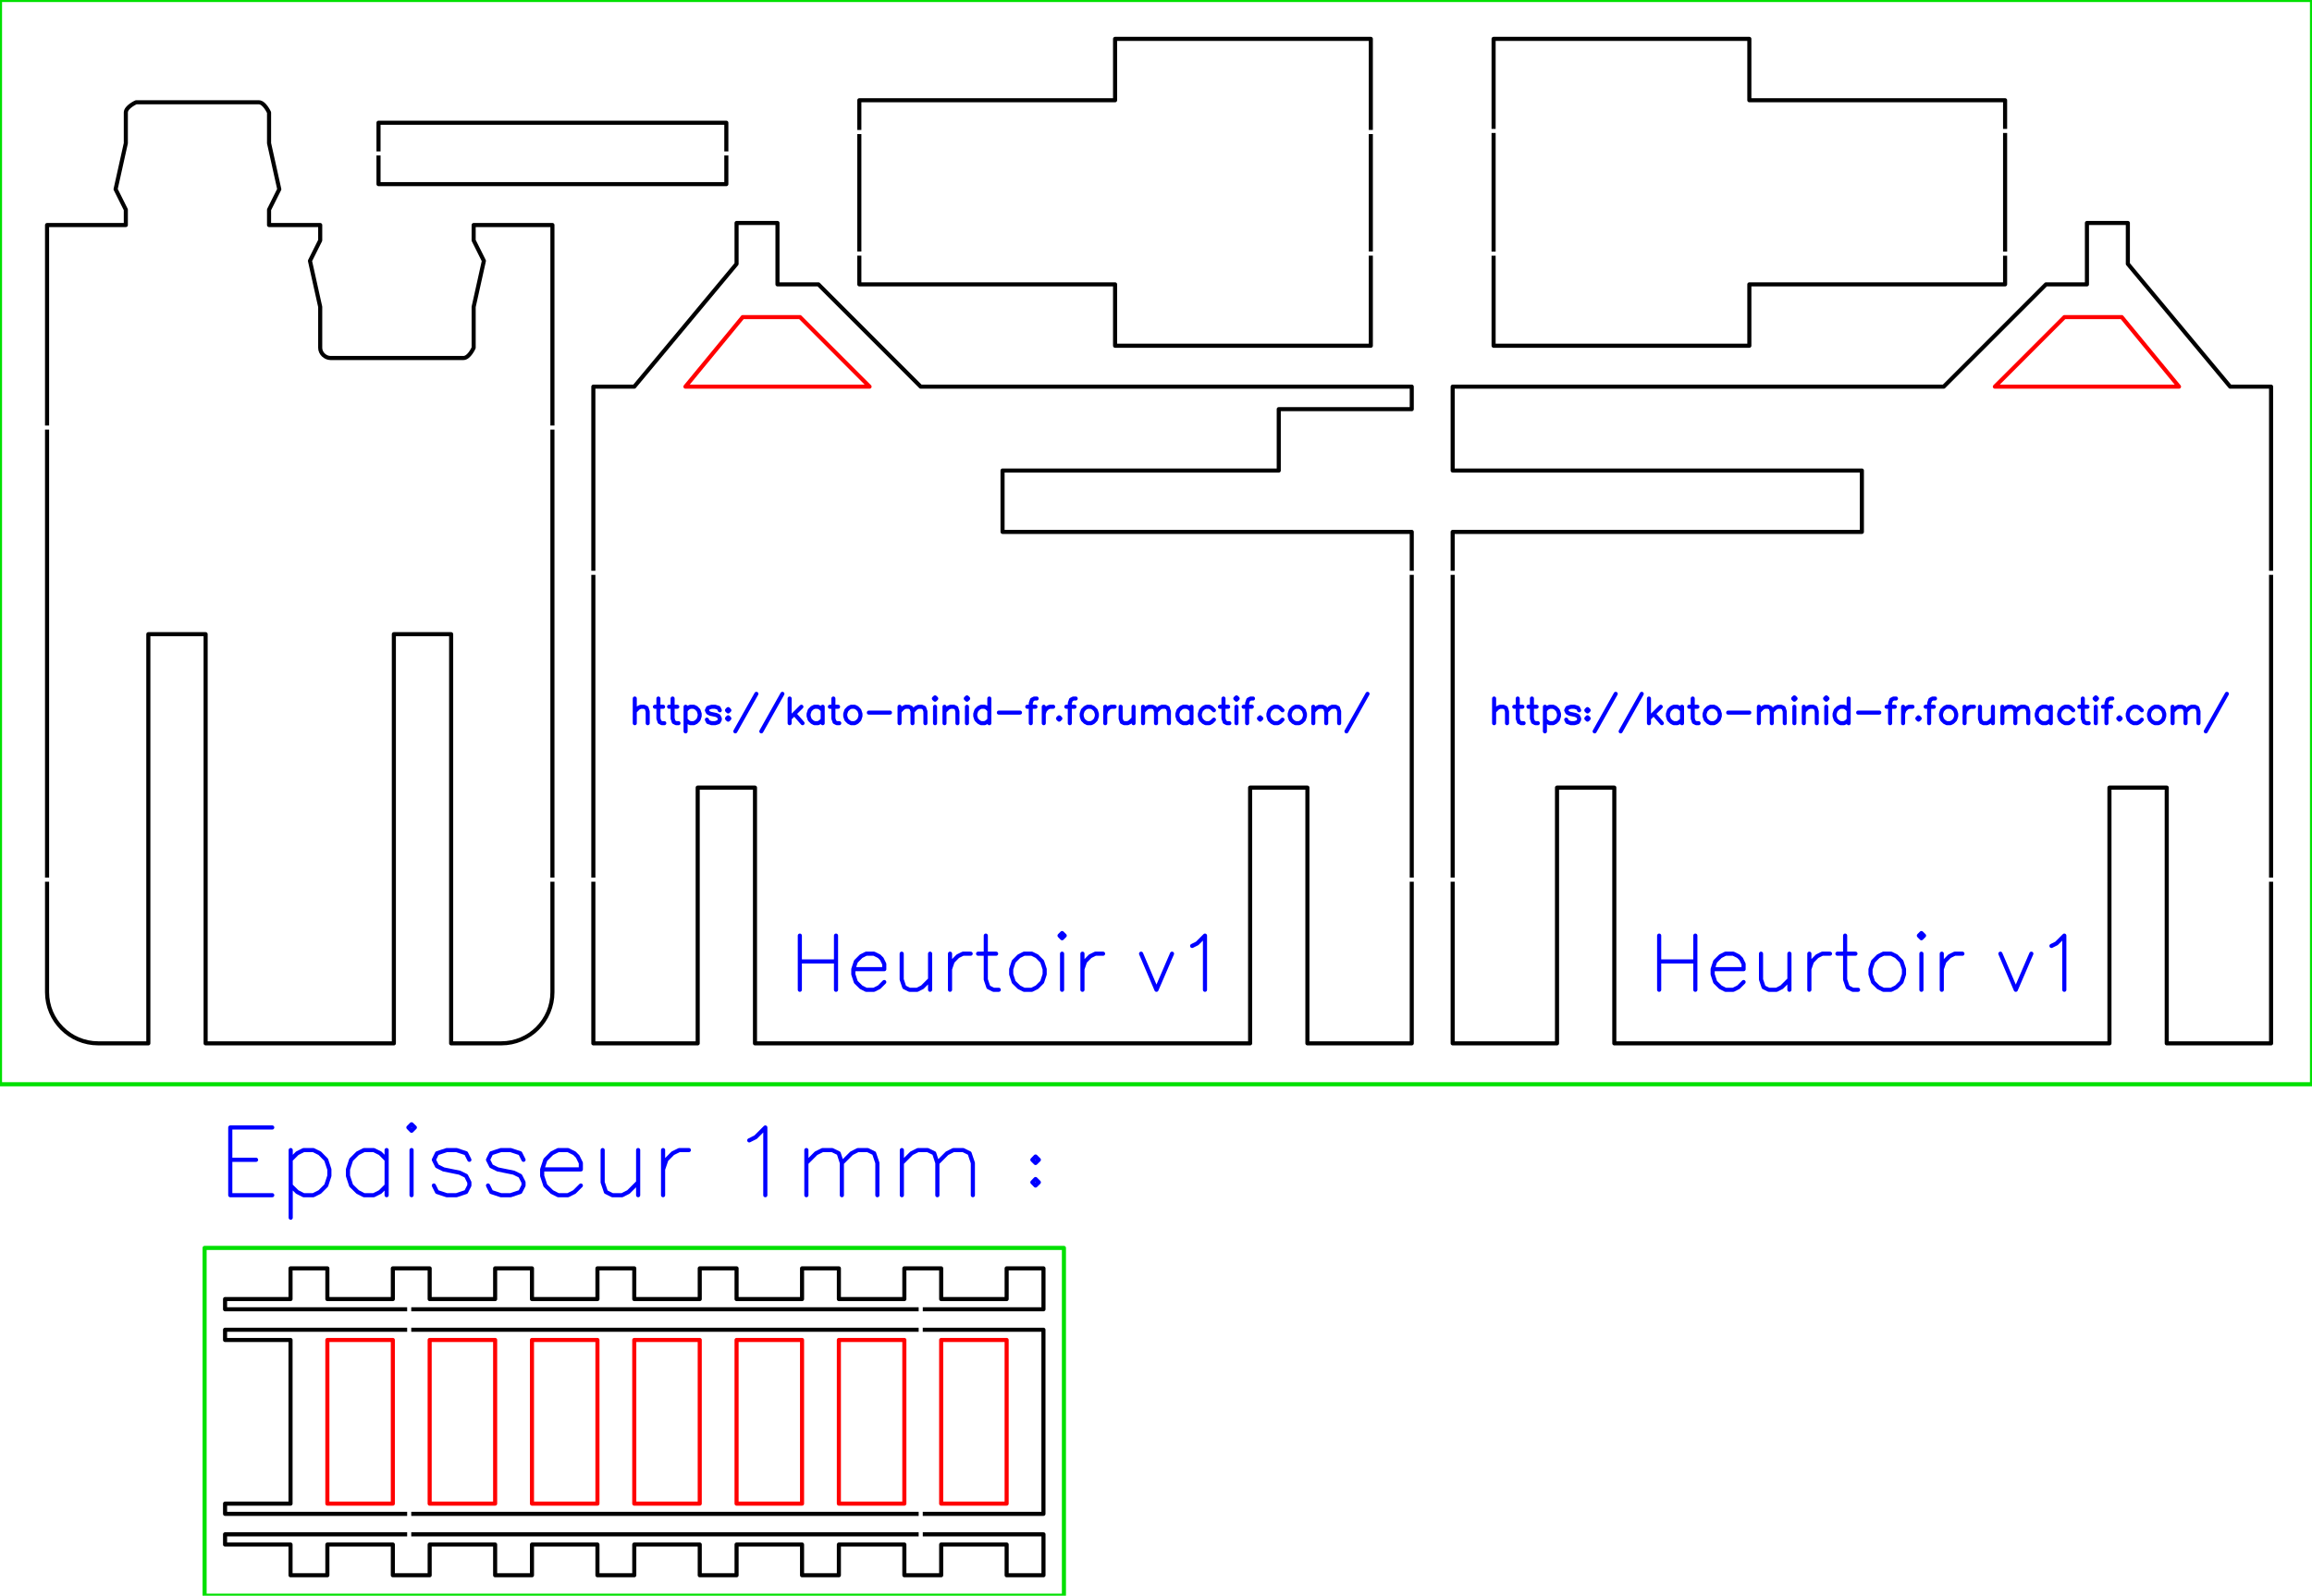 <?xml version="1.0" encoding="UTF-8" standalone="no"?>
<!-- Created with Inkscape (http://www.inkscape.org/) -->

<svg
   width="113mm"
   height="78mm"
   viewBox="0 0 113 78"
   version="1.1"
   id="svg1"
   inkscape:version="1.3.2 (091e20e, 2023-11-25, custom)"
   sodipodi:docname="Heurtoir v1.1 Final.svg"
   inkscape:export-filename="Heurtoir v1 Final.png"
   inkscape:export-xdpi="96"
   inkscape:export-ydpi="96"
   xmlns:inkscape="http://www.inkscape.org/namespaces/inkscape"
   xmlns:sodipodi="http://sodipodi.sourceforge.net/DTD/sodipodi-0.dtd"
   xmlns="http://www.w3.org/2000/svg"
   xmlns:svg="http://www.w3.org/2000/svg">
  <sodipodi:namedview
     id="namedview1"
     pagecolor="#ffffff"
     bordercolor="#000000"
     borderopacity="0.25"
     inkscape:showpageshadow="2"
     inkscape:pageopacity="0.0"
     inkscape:pagecheckerboard="0"
     inkscape:deskcolor="#d1d1d1"
     inkscape:document-units="mm"
     inkscape:zoom="4.1798824"
     inkscape:cx="393.19288"
     inkscape:cy="118.66363"
     inkscape:window-width="3807"
     inkscape:window-height="1328"
     inkscape:window-x="1288"
     inkscape:window-y="572"
     inkscape:window-maximized="0"
     inkscape:current-layer="g3"
     inkscape:export-bgcolor="#ffffffff" />
  <defs
     id="defs1" />
  <g
     inkscape:label="Calque 1"
     inkscape:groupmode="layer"
     id="layer1">
    <g
       id="g88">
      <path
         id="rect20"
         style="fill-opacity:0;stroke:#00e000;stroke-width:0.2;stroke-linejoin:round"
         d="M 10,61 H 52 V 78 H 10 Z"
         sodipodi:nodetypes="ccccc" />
      <g
         id="g86">
        <g
           id="g85">
          <g
             id="g84">
            <path
               id="rect14"
               style="fill:none;fill-opacity:0;stroke:#000000;stroke-width:0.2;stroke-linejoin:round"
               d="M 19.9,65 11,65 v 0 0.5 h 3.2 v 8 H 11 v 0.5 l 8.9,-10e-7" />
            <path
               id="path80"
               style="fill:none;fill-opacity:0;stroke:#000000;stroke-width:0.2;stroke-linejoin:round"
               d="m 44.9,65 -24.8,-3e-6" />
            <path
               id="path83"
               style="fill:none;fill-opacity:0;stroke:#000000;stroke-width:0.2;stroke-linejoin:round"
               d="m 45.1,74 5.899,2e-6 v -9 l -5.899,2e-6" />
            <path
               id="path81"
               style="fill:none;fill-opacity:0;stroke:#000000;stroke-width:0.2;stroke-linejoin:round"
               d="m 20.1,74 24.8,2e-6" />
          </g>
          <path
             id="rect15"
             style="fill-opacity:0;stroke:#ff0000;stroke-width:0.2;stroke-linejoin:round"
             d="m 49.2,65.5 h -3.2 v 8 h 3.2 z" />
          <path
             id="rect15-6"
             style="fill-opacity:0;stroke:#ff0000;stroke-width:0.2;stroke-linejoin:round"
             d="m 44.2,65.5 h -3.2 v 8 h 3.2 z" />
          <path
             id="rect15-6-1"
             style="fill-opacity:0;stroke:#ff0000;stroke-width:0.2;stroke-linejoin:round"
             d="m 39.2,65.5 h -3.2 v 8 h 3.2 z" />
          <path
             id="rect15-6-6"
             style="fill-opacity:0;stroke:#ff0000;stroke-width:0.2;stroke-linejoin:round"
             d="m 34.2,65.5 h -3.2 v 8 h 3.2 z" />
          <path
             id="rect15-6-1-3"
             style="fill-opacity:0;stroke:#ff0000;stroke-width:0.2;stroke-linejoin:round"
             d="m 29.2,65.5 h -3.2 v 8 h 3.2 z" />
          <path
             id="rect15-6-9"
             style="fill-opacity:0;stroke:#ff0000;stroke-width:0.2;stroke-linejoin:round"
             d="m 24.2,65.5 h -3.2 v 8 h 3.2 z" />
          <path
             id="rect15-6-1-7"
             style="fill-opacity:0;stroke:#ff0000;stroke-width:0.2;stroke-linejoin:round"
             d="m 19.2,65.5 h -3.2 v 8 h 3.2 z" />
        </g>
        <g
           id="g79">
          <path
             id="rect14-9"
             style="fill:none;fill-opacity:0;stroke:#000000;stroke-width:0.2;stroke-linejoin:round"
             d="m 44.9,75 -24.8,-3e-6" />
          <path
             id="path78"
             style="fill:none;fill-opacity:0;stroke:#000000;stroke-width:0.2;stroke-linejoin:round"
             d="M 19.9,75 11,75 v 0 0.5 h 3.2 v 1.5 h 1.8 v -1.5 h 3.2 v 1.5 h 1.8 v -1.5 h 3.2 v 1.5 h 1.8 v -1.5 h 3.2 v 1.5 h 1.8 v -1.5 h 3.2 v 1.5 h 1.8 v -1.5 h 3.2 v 1.5 h 1.8 v -1.5 h 3.2 v 1.5 h 1.8 v -1.5 h 3.2 v 1.5 h 1.8 v -2 l -5.899,2e-6" />
        </g>
        <g
           id="g78">
          <path
             id="rect14-9-3"
             style="fill:none;fill-opacity:0;stroke:#000000;stroke-width:0.2;stroke-linejoin:round"
             d="M 19.9,64 11,64 v 0 -0.5 h 3.2 v -1.5 h 1.8 v 1.5 h 3.2 v -1.5 h 1.8 v 1.5 h 3.2 v -1.5 h 1.8 v 1.5 h 3.2 v -1.5 h 1.8 v 1.5 h 3.2 v -1.5 h 1.8 v 1.5 h 3.2 v -1.5 h 1.8 v 1.5 h 3.2 v -1.5 h 1.8 v 1.5 h 3.2 v -1.5 h 1.8 v 2 h -5.899" />
          <path
             id="path77"
             style="fill:none;fill-opacity:0;stroke:#000000;stroke-width:0.2;stroke-linejoin:round"
             d="m 44.9,64 -24.8,-10e-7" />
        </g>
      </g>
    </g>
    <g
       id="g3"
       transform="rotate(180,56.5,26.5)">
      <g
         id="g69">
        <path
           id="rect5-5-5"
           style="fill:none;fill-opacity:0;stroke:#000000;stroke-width:0.2;stroke-linejoin:round"
           d="M 15,46.5 V 40.7" />
        <path
           id="path63"
           style="fill:none;fill-opacity:0;stroke:#000000;stroke-width:0.2;stroke-linejoin:round"
           d="m 40,46.7 10e-7,4.4 h -12.5 v -3 h -12.5 v 0 -1.4" />
        <path
           id="path61"
           style="fill:none;fill-opacity:0;stroke:#000000;stroke-width:0.2;stroke-linejoin:round"
           d="m 40,40.7 v 5.8" />
        <path
           id="path60"
           style="fill:none;fill-opacity:0;stroke:#000000;stroke-width:0.2;stroke-linejoin:round"
           d="M 15,40.5 V 39.1 h 12.5 v -3 h 12.5 v 4.4" />
      </g>
      <g
         id="g70">
        <path
           id="rect5-9-3-8"
           style="fill:none;fill-opacity:0;stroke:#000000;stroke-width:0.2;stroke-linejoin:round"
           d="M 46,40.505 V 36.1 h 12.5 v 3 h 12.5 v 0 l 2e-6,1.405" />
        <path
           id="path65"
           style="fill:none;fill-opacity:0;stroke:#000000;stroke-width:0.2;stroke-linejoin:round"
           d="m 46,46.447 2e-6,-5.742" />
        <path
           id="path68"
           style="fill:none;fill-opacity:0;stroke:#000000;stroke-width:0.2;stroke-linejoin:round"
           d="m 71,46.647 v 1.453 h -12.5 v 3 h -12.5 l -10e-7,-4.453" />
        <path
           id="path66"
           style="fill:none;fill-opacity:0;stroke:#000000;stroke-width:0.2;stroke-linejoin:round"
           d="m 71,40.705 -2e-6,5.742" />
      </g>
      <g
         id="g77">
        <path
           id="rect7-3-7"
           style="fill:none;fill-opacity:0;stroke:#000000;stroke-width:0.2;stroke-linejoin:round"
           d="M 94.5,45.6 V 47 47 h -17 l 2e-6,-1.4" />
        <path
           id="path71"
           style="fill:none;fill-opacity:0;stroke:#000000;stroke-width:0.2;stroke-linejoin:round"
           d="M 77.5,45.4 77.5,44 h 17 v 1.4" />
      </g>
      <g
         id="g76">
        <path
           id="path13-1-8-5-7"
           style="fill:none;fill-opacity:0;stroke:#000000;stroke-width:0.2;stroke-linejoin:round"
           d="M 110.7,32.2 V 42 h -3.85 v 0.75 l 0.5,1 -0.5,2.25 v 1.5 c 0,0.276 -0.5,0.5 -0.5,0.5 v 0 h -6 c -0.276,0 -0.5,-0.5 -0.5,-0.5 v 0 -1.5 l -0.5,-2.25 0.5,-1 V 42 h -2.5 v -0.75 l 0.5,-1 -0.5,-2.25 v -2 c 0,-0.276 -0.246,-0.496 -0.5,-0.5 v 0 h -6.5 c -0.282,0 -0.5,0.5 -0.5,0.5 v 0 2 l -0.5,2.25 0.5,1 V 42 H 86 v 0 -9.8"
           sodipodi:nodetypes="ccccccsscsscccccccccsscsscccccccc" />
        <path
           id="path73"
           style="fill:none;fill-opacity:0;stroke:#000000;stroke-width:0.2;stroke-linejoin:round"
           d="M 110.7,10.1 V 32" />
        <path
           id="path75"
           style="fill:none;fill-opacity:0;stroke:#000000;stroke-width:0.2;stroke-linejoin:round"
           d="M 86,9.9 86,4.5 C 86,3.119 87.119,2 88.5,2 v 0 h 2.45 v 20 h 2.8 V 2 h 9.2 v 20 h 2.8 V 2 h 2.45 c 1.381,0 2.5,1.119 2.5,2.5 v 5.4"
           sodipodi:nodetypes="csscccccccccssc" />
        <path
           id="path74"
           style="fill:none;fill-opacity:0;stroke:#000000;stroke-width:0.2;stroke-linejoin:round"
           d="M 86,32 86,10.1" />
      </g>
      <path
         id="rect18-5-6"
         style="fill:#00e000;fill-opacity:0;stroke:#00e000;stroke-width:0.2;stroke-linejoin:round"
         d="M 0,0 H 113 V 53 H 0 Z"
         sodipodi:nodetypes="ccccc" />
      <g
         id="g1">
        <g
           inkscape:label="Hershey Text"
           style="fill:none;stroke:#0000ff;stroke-width:0.768;stroke-linecap:round;stroke-linejoin:round;stroke-dasharray:none"
           id="g59-2-9"
           transform="matrix(-0.26,0,0,-0.26,81.849,207.945)">
          <g
             transform="translate(159.514,731.904)"
             id="g58-7-1"
             style="stroke:#0000ff;stroke-width:0.768;stroke-dasharray:none">
            <path
               d="M 220,662 V 0 m 0,315 95,95 63,31 h 94 l 64,-31 31,-95 V 0"
               style="stroke:#0000ff;stroke-width:108.912;stroke-dasharray:none"
               transform="scale(0.007,-0.007)"
               id="path8-3-9-1" />
            <path
               d="M 252,662 V 126 L 284,31.5 346,0 h 64 M 158,441 h 220"
               style="stroke:#0000ff;stroke-width:108.912;stroke-dasharray:none"
               transform="matrix(0.007,0,0,-0.007,4.219,0)"
               id="path12-8-5" />
            <path
               d="M 252,662 V 126 L 284,31.5 346,0 h 64 M 158,441 h 220"
               style="stroke:#0000ff;stroke-width:108.912;stroke-dasharray:none"
               transform="matrix(0.007,0,0,-0.007,6.886,0)"
               id="path16-8-4-0" />
            <path
               d="m 220,441 v -661 m 0,566 64,64 62,31 h 95 l 63,-31 63,-64 31,-94 V 189 L 567,94.5 504,31.5 441,0 h -95 l -62,31.5 -64,63"
               style="stroke:#0000ff;stroke-width:108.912;stroke-dasharray:none"
               transform="matrix(0.007,0,0,-0.007,9.553,0)"
               id="path19-6-8-3" />
            <path
               d="m 536,346 -32,64 -94,31 h -95 l -95,-31 -31,-64 31,-62 64,-32 157,-32 63,-31 32,-63 V 94.5 L 504,31.5 410,0 h -95 l -95,31.5 -31,63"
               style="stroke:#0000ff;stroke-width:108.912;stroke-dasharray:none"
               transform="matrix(0.007,0,0,-0.007,13.773,0)"
               id="path20-0-8" />
            <path
               d="m 220,378 -31,-32 31,-31 32,31 -32,32 m 0,-220 -31,-32 31,-31.5 32,31.5 -32,32"
               style="stroke:#0000ff;stroke-width:108.912;stroke-dasharray:none"
               transform="matrix(0.007,0,0,-0.007,17.554,0)"
               id="path23-8-0-2" />
            <path
               d="M 724,788 158,-220"
               style="stroke:#0000ff;stroke-width:108.912;stroke-dasharray:none"
               transform="matrix(0.007,0,0,-0.007,19.332,0)"
               id="path25-8-5-3" />
            <path
               d="M 724,788 158,-220"
               style="stroke:#0000ff;stroke-width:108.912;stroke-dasharray:none"
               transform="matrix(0.007,0,0,-0.007,24.222,0)"
               id="path27-6-5" />
            <path
               d="M 220,662 V 0 M 536,441 220,126 M 346,252 567,0"
               style="stroke:#0000ff;stroke-width:108.912;stroke-dasharray:none"
               transform="matrix(0.007,0,0,-0.007,29.111,0)"
               id="path29-9-9-1" />
            <path
               d="M 567,441 V 0 m 0,346 -63,64 -63,31 H 346 L 284,410 220,346 189,252 V 189 L 220,94.5 284,31.5 346,0 h 95 l 63,31.5 63,63"
               style="stroke:#0000ff;stroke-width:108.912;stroke-dasharray:none"
               transform="matrix(0.007,0,0,-0.007,32.893,0)"
               id="path31-58-1-6" />
            <path
               d="M 252,662 V 126 L 284,31.5 346,0 h 64 M 158,441 h 220"
               style="stroke:#0000ff;stroke-width:108.912;stroke-dasharray:none"
               transform="matrix(0.007,0,0,-0.007,37.112,0)"
               id="path32-2-7-7" />
            <path
               d="M 346,441 284,410 220,346 189,252 V 189 L 220,94.5 284,31.5 346,0 h 95 l 63,31.5 63,63 31,94.5 v 63 l -31,94 -63,64 -63,31 h -95"
               style="stroke:#0000ff;stroke-width:108.912;stroke-dasharray:none"
               transform="matrix(0.007,0,0,-0.007,39.779,0)"
               id="path33-8-2-0" />
            <path
               d="M 220,284 H 788"
               style="stroke:#0000ff;stroke-width:108.912;stroke-dasharray:none"
               transform="matrix(0.007,0,0,-0.007,43.998,0)"
               id="path34-8-4-7" />
            <path
               d="M 220,441 V 0 m 0,315 95,95 63,31 h 94 l 64,-31 31,-95 V 0 m 0,315 95,95 62,31 h 95 l 63,-31 32,-95 V 0"
               style="stroke:#0000ff;stroke-width:108.912;stroke-dasharray:none"
               transform="matrix(0.007,0,0,-0.007,49.777,0)"
               id="path35-9-3-4" />
            <path
               d="m 189,662 31,-32 32,32 -32,31 -31,-31 M 220,441 V 0"
               style="stroke:#0000ff;stroke-width:108.912;stroke-dasharray:none"
               transform="matrix(0.007,0,0,-0.007,56.444,0)"
               id="path36-5-8-2" />
            <path
               d="M 220,441 V 0 m 0,315 95,95 63,31 h 94 l 64,-31 31,-95 V 0"
               style="stroke:#0000ff;stroke-width:108.912;stroke-dasharray:none"
               transform="matrix(0.007,0,0,-0.007,58.222,0)"
               id="path37-8-2-3" />
            <path
               d="m 189,662 31,-32 32,32 -32,31 -31,-31 M 220,441 V 0"
               style="stroke:#0000ff;stroke-width:108.912;stroke-dasharray:none"
               transform="matrix(0.007,0,0,-0.007,62.442,0)"
               id="path38-9-9-8" />
            <path
               d="M 567,662 V 0 m 0,346 -63,64 -63,31 H 346 L 284,410 220,346 189,252 V 189 L 220,94.5 284,31.5 346,0 h 95 l 63,31.5 63,63"
               style="stroke:#0000ff;stroke-width:108.912;stroke-dasharray:none"
               transform="matrix(0.007,0,0,-0.007,64.22,0)"
               id="path39-3-7-2" />
            <path
               d="M 220,284 H 788"
               style="stroke:#0000ff;stroke-width:108.912;stroke-dasharray:none"
               transform="matrix(0.007,0,0,-0.007,68.439,0)"
               id="path40-4-9-0" />
            <path
               d="M 410,662 H 346 L 284,630 252,536 V 0 m -94,441 h 220"
               style="stroke:#0000ff;stroke-width:108.912;stroke-dasharray:none"
               transform="matrix(0.007,0,0,-0.007,74.217,0)"
               id="path41-8-8-3" />
            <path
               d="M 220,441 V 0 m 0,252 32,94 63,64 63,31 h 94"
               style="stroke:#0000ff;stroke-width:108.912;stroke-dasharray:none"
               transform="matrix(0.007,0,0,-0.007,76.884,0)"
               id="path42-01-4-3" />
            <path
               d="m 220,158 -31,-32 31,-31.5 32,31.5 -32,32"
               style="stroke:#0000ff;stroke-width:108.912;stroke-dasharray:none"
               transform="matrix(0.007,0,0,-0.007,79.777,0)"
               id="path43-4-0-9" />
            <path
               d="M 410,662 H 346 L 284,630 252,536 V 0 m -94,441 h 220"
               style="stroke:#0000ff;stroke-width:108.912;stroke-dasharray:none"
               transform="matrix(0.007,0,0,-0.007,81.555,0)"
               id="path44-9-5-1" />
            <path
               d="M 346,441 284,410 220,346 189,252 V 189 L 220,94.5 284,31.5 346,0 h 95 l 63,31.5 63,63 31,94.5 v 63 l -31,94 -63,64 -63,31 h -95"
               style="stroke:#0000ff;stroke-width:108.912;stroke-dasharray:none"
               transform="matrix(0.007,0,0,-0.007,84.222,0)"
               id="path45-6-3-1" />
            <path
               d="M 220,441 V 0 m 0,252 32,94 63,64 63,31 h 94"
               style="stroke:#0000ff;stroke-width:108.912;stroke-dasharray:none"
               transform="matrix(0.007,0,0,-0.007,88.441,0)"
               id="path46-8-0-5" />
            <path
               d="M 220,441 V 126 L 252,31.5 315,0 h 95 l 62,31.5 95,94.5 m 0,315 V 0"
               style="stroke:#0000ff;stroke-width:108.912;stroke-dasharray:none"
               transform="matrix(0.007,0,0,-0.007,91.334,0)"
               id="path47-6-3-3" />
            <path
               d="M 220,441 V 0 m 0,315 95,95 63,31 h 94 l 64,-31 31,-95 V 0 m 0,315 95,95 62,31 h 95 l 63,-31 32,-95 V 0"
               style="stroke:#0000ff;stroke-width:108.912;stroke-dasharray:none"
               transform="matrix(0.007,0,0,-0.007,95.553,0)"
               id="path48-1-8-6" />
            <path
               d="M 567,441 V 0 m 0,346 -63,64 -63,31 H 346 L 284,410 220,346 189,252 V 189 L 220,94.5 284,31.5 346,0 h 95 l 63,31.5 63,63"
               style="stroke:#0000ff;stroke-width:108.912;stroke-dasharray:none"
               transform="matrix(0.007,0,0,-0.007,102.221,0)"
               id="path49-7-5-4" />
            <path
               d="m 567,346 -63,64 -63,31 H 346 L 284,410 220,346 189,252 V 189 L 220,94.5 284,31.5 346,0 h 95 l 63,31.5 63,63"
               style="stroke:#0000ff;stroke-width:108.912;stroke-dasharray:none"
               transform="matrix(0.007,0,0,-0.007,106.44,0)"
               id="path50-73-6-9" />
            <path
               d="M 252,662 V 126 L 284,31.5 346,0 h 64 M 158,441 h 220"
               style="stroke:#0000ff;stroke-width:108.912;stroke-dasharray:none"
               transform="matrix(0.007,0,0,-0.007,110.441,0)"
               id="path51-9-5-9" />
            <path
               d="m 189,662 31,-32 32,32 -32,31 -31,-31 M 220,441 V 0"
               style="stroke:#0000ff;stroke-width:108.912;stroke-dasharray:none"
               transform="matrix(0.007,0,0,-0.007,113.108,0)"
               id="path52-9-7-5" />
            <path
               d="M 410,662 H 346 L 284,630 252,536 V 0 m -94,441 h 220"
               style="stroke:#0000ff;stroke-width:108.912;stroke-dasharray:none"
               transform="matrix(0.007,0,0,-0.007,114.886,0)"
               id="path53-4-3-5" />
            <path
               d="m 220,158 -31,-32 31,-31.5 32,31.5 -32,32"
               style="stroke:#0000ff;stroke-width:108.912;stroke-dasharray:none"
               transform="matrix(0.007,0,0,-0.007,117.553,0)"
               id="path54-1-9-4" />
            <path
               d="m 567,346 -63,64 -63,31 H 346 L 284,410 220,346 189,252 V 189 L 220,94.5 284,31.5 346,0 h 95 l 63,31.5 63,63"
               style="stroke:#0000ff;stroke-width:108.912;stroke-dasharray:none"
               transform="matrix(0.007,0,0,-0.007,119.331,0)"
               id="path55-2-9" />
            <path
               d="M 346,441 284,410 220,346 189,252 V 189 L 220,94.5 284,31.5 346,0 h 95 l 63,31.5 63,63 31,94.5 v 63 l -31,94 -63,64 -63,31 h -95"
               style="stroke:#0000ff;stroke-width:108.912;stroke-dasharray:none"
               transform="matrix(0.007,0,0,-0.007,123.331,0)"
               id="path56-0-2" />
            <path
               d="M 220,441 V 0 m 0,315 95,95 63,31 h 94 l 64,-31 31,-95 V 0 m 0,315 95,95 62,31 h 95 l 63,-31 32,-95 V 0"
               style="stroke:#0000ff;stroke-width:108.912;stroke-dasharray:none"
               transform="matrix(0.007,0,0,-0.007,127.55,0)"
               id="path57-0-3" />
            <path
               d="M 724,788 158,-220"
               style="stroke:#0000ff;stroke-width:108.912;stroke-dasharray:none"
               transform="matrix(0.007,0,0,-0.007,134.218,0)"
               id="path58-1-1" />
          </g>
        </g>
        <g
           inkscape:label="Hershey Text"
           style="fill:none;stroke:#0000ff;stroke-width:0.249;stroke-linecap:round;stroke-linejoin:round;stroke-dasharray:none"
           id="g19-0"
           transform="matrix(-0.8,0,0,-0.8,71.955,254.84)">
          <g
             transform="translate(48.959,312.778)"
             id="g18-2"
             style="stroke:#0000ff;stroke-width:0.249;stroke-dasharray:none">
            <path
               d="M 220,662 V 0 M 662,662 V 0 M 220,346 h 442"
               style="stroke:#0000ff;stroke-width:50.495;stroke-dasharray:none"
               transform="scale(0.005,-0.005)"
               id="path1-0" />
            <path
               d="m 189,252 h 378 v 63 l -31,63 -32,32 -63,31 H 346 L 284,410 220,346 189,252 V 189 L 220,94.5 284,31.5 346,0 h 95 l 63,31.5 63,63"
               style="stroke:#0000ff;stroke-width:50.495;stroke-dasharray:none"
               transform="matrix(0.005,0,0,-0.005,3.423,0)"
               id="path2-8" />
            <path
               d="M 220,441 V 126 L 252,31.5 315,0 h 95 l 62,31.5 95,94.5 m 0,315 V 0"
               style="stroke:#0000ff;stroke-width:50.495;stroke-dasharray:none"
               transform="matrix(0.005,0,0,-0.005,6.223,0)"
               id="path5-9" />
            <path
               d="M 220,441 V 0 m 0,252 32,94 63,64 63,31 h 94"
               style="stroke:#0000ff;stroke-width:50.495;stroke-dasharray:none"
               transform="matrix(0.005,0,0,-0.005,9.176,0)"
               id="path7-7" />
            <path
               d="M 252,662 V 126 L 284,31.5 346,0 h 64 M 158,441 h 220"
               style="stroke:#0000ff;stroke-width:50.495;stroke-dasharray:none"
               transform="matrix(0.005,0,0,-0.005,11.201,0)"
               id="path9-1" />
            <path
               d="M 346,441 284,410 220,346 189,252 V 189 L 220,94.5 284,31.5 346,0 h 95 l 63,31.5 63,63 31,94.5 v 63 l -31,94 -63,64 -63,31 h -95"
               style="stroke:#0000ff;stroke-width:50.495;stroke-dasharray:none"
               transform="matrix(0.005,0,0,-0.005,13.068,0)"
               id="path11-9" />
            <path
               d="m 189,662 31,-32 32,32 -32,31 -31,-31 M 220,441 V 0"
               style="stroke:#0000ff;stroke-width:50.495;stroke-dasharray:none"
               transform="matrix(0.005,0,0,-0.005,16.022,0)"
               id="path13-3" />
            <path
               d="M 220,441 V 0 m 0,252 32,94 63,64 63,31 h 94"
               style="stroke:#0000ff;stroke-width:50.495;stroke-dasharray:none"
               transform="matrix(0.005,0,0,-0.005,17.266,0)"
               id="path14-8" />
            <path
               d="M 158,441 346,0 M 536,441 346,0"
               style="stroke:#0000ff;stroke-width:50.495;stroke-dasharray:none"
               transform="matrix(0.005,0,0,-0.005,21.158,0)"
               id="path15-8" />
            <path
               d="m 284,536 62,31 95,95 V 0"
               style="stroke:#0000ff;stroke-width:50.495;stroke-dasharray:none"
               transform="matrix(0.005,0,0,-0.005,23.647,0)"
               id="path17-8" />
          </g>
        </g>
        <g
           id="g55"
           transform="matrix(-1,0,0,1,86,0)">
          <g
             id="g54">
            <path
               id="rect3-1-9"
               style="fill:none;fill-opacity:0;stroke:#000000;stroke-width:0.2;stroke-linejoin:round"
               d="M 84,9.9 V 2 h -5.1 v 12.5 h -2.8 V 2 h -24.2 v 12.5 h -2.8 V 2 H 44 l -10e-7,7.9"
               sodipodi:nodetypes="cccccccccccc" />
            <path
               id="path50"
               style="fill:none;fill-opacity:0;stroke:#000000;stroke-width:0.2;stroke-linejoin:round"
               d="M 84,24.9 84,10.1" />
            <path
               id="path53"
               style="fill:none;fill-opacity:0;stroke:#000000;stroke-width:0.2;stroke-linejoin:round"
               d="M 44,25.1 44,27 v 0 h 20 v 3 H 44 L 44,34.1 h 24 l 5,5 h 2 v 3 h 2 v -2 l 5,-6 h 2 v -9"
               sodipodi:nodetypes="cccccccccccccccc" />
            <path
               id="path51"
               style="fill:none;fill-opacity:0;stroke:#000000;stroke-width:0.2;stroke-linejoin:round"
               d="M 44,10.1 44,24.9" />
          </g>
          <path
             style="fill:#000000;fill-opacity:0;stroke:#ff0000;stroke-width:0.2;stroke-linejoin:round"
             d="m 70.5,34.1 h 9 l -2.8,3.4 h -2.8 z"
             id="path4-4-6"
             sodipodi:nodetypes="ccccc" />
        </g>
      </g>
      <g
         id="g2">
        <g
           id="g50"
           transform="matrix(-1,0,0,1,86,0)">
          <g
             id="g49">
            <path
               id="rect3-2-6-1"
               style="fill:none;fill-opacity:0;stroke:#000000;stroke-width:0.2;stroke-linejoin:round"
               d="M 2,24.9 V 10.1" />
            <path
               id="path48"
               style="fill:none;fill-opacity:0;stroke:#000000;stroke-width:0.2;stroke-linejoin:round"
               d="M 42,25.1 42,27 v 0 H 22 v 3 h 13.5 v 3 H 42 v 1.1 H 18 l -5,5 h -2 v 3 H 9 v -2 l -5,-6 H 2 v -9" />
            <path
               id="path46"
               style="fill:none;fill-opacity:0;stroke:#000000;stroke-width:0.2;stroke-linejoin:round"
               d="M 42,10.1 42,24.9" />
            <path
               id="path45"
               style="fill:none;fill-opacity:0;stroke:#000000;stroke-width:0.2;stroke-linejoin:round"
               d="M 2,9.9 V 2 h 5.1 v 12.5 h 2.8 V 2 h 24.2 v 12.5 h 2.8 V 2 H 42 l -10e-7,7.9"
               sodipodi:nodetypes="cccccccccccc" />
          </g>
          <path
             style="fill:#000000;fill-opacity:0;stroke:#ff0000;stroke-width:0.2;stroke-linejoin:round"
             d="m 15.5,34.1 h -9 l 2.8,3.4 h 2.8 z"
             id="path4-0-6-2"
             sodipodi:nodetypes="ccccc" />
        </g>
        <g
           inkscape:label="Hershey Text"
           style="fill:none;stroke:#0000ff;stroke-width:0.768;stroke-linecap:round;stroke-linejoin:round;stroke-dasharray:none"
           id="g59-2"
           transform="matrix(-0.26,0,0,-0.26,123.849,207.945)">
          <g
             transform="translate(159.514,731.904)"
             id="g58-7"
             style="stroke:#0000ff;stroke-width:0.768;stroke-dasharray:none">
            <path
               d="M 220,662 V 0 m 0,315 95,95 63,31 h 94 l 64,-31 31,-95 V 0"
               style="stroke:#0000ff;stroke-width:108.912;stroke-dasharray:none"
               transform="scale(0.007,-0.007)"
               id="path8-3-9" />
            <path
               d="M 252,662 V 126 L 284,31.5 346,0 h 64 M 158,441 h 220"
               style="stroke:#0000ff;stroke-width:108.912;stroke-dasharray:none"
               transform="matrix(0.007,0,0,-0.007,4.219,0)"
               id="path12-8" />
            <path
               d="M 252,662 V 126 L 284,31.5 346,0 h 64 M 158,441 h 220"
               style="stroke:#0000ff;stroke-width:108.912;stroke-dasharray:none"
               transform="matrix(0.007,0,0,-0.007,6.886,0)"
               id="path16-8-4" />
            <path
               d="m 220,441 v -661 m 0,566 64,64 62,31 h 95 l 63,-31 63,-64 31,-94 V 189 L 567,94.5 504,31.5 441,0 h -95 l -62,31.5 -64,63"
               style="stroke:#0000ff;stroke-width:108.912;stroke-dasharray:none"
               transform="matrix(0.007,0,0,-0.007,9.553,0)"
               id="path19-6-8" />
            <path
               d="m 536,346 -32,64 -94,31 h -95 l -95,-31 -31,-64 31,-62 64,-32 157,-32 63,-31 32,-63 V 94.5 L 504,31.5 410,0 h -95 l -95,31.5 -31,63"
               style="stroke:#0000ff;stroke-width:108.912;stroke-dasharray:none"
               transform="matrix(0.007,0,0,-0.007,13.773,0)"
               id="path20-0" />
            <path
               d="m 220,378 -31,-32 31,-31 32,31 -32,32 m 0,-220 -31,-32 31,-31.5 32,31.5 -32,32"
               style="stroke:#0000ff;stroke-width:108.912;stroke-dasharray:none"
               transform="matrix(0.007,0,0,-0.007,17.554,0)"
               id="path23-8-0" />
            <path
               d="M 724,788 158,-220"
               style="stroke:#0000ff;stroke-width:108.912;stroke-dasharray:none"
               transform="matrix(0.007,0,0,-0.007,19.332,0)"
               id="path25-8-5" />
            <path
               d="M 724,788 158,-220"
               style="stroke:#0000ff;stroke-width:108.912;stroke-dasharray:none"
               transform="matrix(0.007,0,0,-0.007,24.222,0)"
               id="path27-6" />
            <path
               d="M 220,662 V 0 M 536,441 220,126 M 346,252 567,0"
               style="stroke:#0000ff;stroke-width:108.912;stroke-dasharray:none"
               transform="matrix(0.007,0,0,-0.007,29.111,0)"
               id="path29-9-9" />
            <path
               d="M 567,441 V 0 m 0,346 -63,64 -63,31 H 346 L 284,410 220,346 189,252 V 189 L 220,94.5 284,31.5 346,0 h 95 l 63,31.5 63,63"
               style="stroke:#0000ff;stroke-width:108.912;stroke-dasharray:none"
               transform="matrix(0.007,0,0,-0.007,32.893,0)"
               id="path31-58-1" />
            <path
               d="M 252,662 V 126 L 284,31.5 346,0 h 64 M 158,441 h 220"
               style="stroke:#0000ff;stroke-width:108.912;stroke-dasharray:none"
               transform="matrix(0.007,0,0,-0.007,37.112,0)"
               id="path32-2-7" />
            <path
               d="M 346,441 284,410 220,346 189,252 V 189 L 220,94.5 284,31.5 346,0 h 95 l 63,31.5 63,63 31,94.5 v 63 l -31,94 -63,64 -63,31 h -95"
               style="stroke:#0000ff;stroke-width:108.912;stroke-dasharray:none"
               transform="matrix(0.007,0,0,-0.007,39.779,0)"
               id="path33-8-2" />
            <path
               d="M 220,284 H 788"
               style="stroke:#0000ff;stroke-width:108.912;stroke-dasharray:none"
               transform="matrix(0.007,0,0,-0.007,43.998,0)"
               id="path34-8-4" />
            <path
               d="M 220,441 V 0 m 0,315 95,95 63,31 h 94 l 64,-31 31,-95 V 0 m 0,315 95,95 62,31 h 95 l 63,-31 32,-95 V 0"
               style="stroke:#0000ff;stroke-width:108.912;stroke-dasharray:none"
               transform="matrix(0.007,0,0,-0.007,49.777,0)"
               id="path35-9-3" />
            <path
               d="m 189,662 31,-32 32,32 -32,31 -31,-31 M 220,441 V 0"
               style="stroke:#0000ff;stroke-width:108.912;stroke-dasharray:none"
               transform="matrix(0.007,0,0,-0.007,56.444,0)"
               id="path36-5-8" />
            <path
               d="M 220,441 V 0 m 0,315 95,95 63,31 h 94 l 64,-31 31,-95 V 0"
               style="stroke:#0000ff;stroke-width:108.912;stroke-dasharray:none"
               transform="matrix(0.007,0,0,-0.007,58.222,0)"
               id="path37-8-2" />
            <path
               d="m 189,662 31,-32 32,32 -32,31 -31,-31 M 220,441 V 0"
               style="stroke:#0000ff;stroke-width:108.912;stroke-dasharray:none"
               transform="matrix(0.007,0,0,-0.007,62.442,0)"
               id="path38-9-9" />
            <path
               d="M 567,662 V 0 m 0,346 -63,64 -63,31 H 346 L 284,410 220,346 189,252 V 189 L 220,94.5 284,31.5 346,0 h 95 l 63,31.5 63,63"
               style="stroke:#0000ff;stroke-width:108.912;stroke-dasharray:none"
               transform="matrix(0.007,0,0,-0.007,64.22,0)"
               id="path39-3-7" />
            <path
               d="M 220,284 H 788"
               style="stroke:#0000ff;stroke-width:108.912;stroke-dasharray:none"
               transform="matrix(0.007,0,0,-0.007,68.439,0)"
               id="path40-4-9" />
            <path
               d="M 410,662 H 346 L 284,630 252,536 V 0 m -94,441 h 220"
               style="stroke:#0000ff;stroke-width:108.912;stroke-dasharray:none"
               transform="matrix(0.007,0,0,-0.007,74.217,0)"
               id="path41-8-8" />
            <path
               d="M 220,441 V 0 m 0,252 32,94 63,64 63,31 h 94"
               style="stroke:#0000ff;stroke-width:108.912;stroke-dasharray:none"
               transform="matrix(0.007,0,0,-0.007,76.884,0)"
               id="path42-01-4" />
            <path
               d="m 220,158 -31,-32 31,-31.5 32,31.5 -32,32"
               style="stroke:#0000ff;stroke-width:108.912;stroke-dasharray:none"
               transform="matrix(0.007,0,0,-0.007,79.777,0)"
               id="path43-4-0" />
            <path
               d="M 410,662 H 346 L 284,630 252,536 V 0 m -94,441 h 220"
               style="stroke:#0000ff;stroke-width:108.912;stroke-dasharray:none"
               transform="matrix(0.007,0,0,-0.007,81.555,0)"
               id="path44-9-5" />
            <path
               d="M 346,441 284,410 220,346 189,252 V 189 L 220,94.5 284,31.5 346,0 h 95 l 63,31.5 63,63 31,94.5 v 63 l -31,94 -63,64 -63,31 h -95"
               style="stroke:#0000ff;stroke-width:108.912;stroke-dasharray:none"
               transform="matrix(0.007,0,0,-0.007,84.222,0)"
               id="path45-6-3" />
            <path
               d="M 220,441 V 0 m 0,252 32,94 63,64 63,31 h 94"
               style="stroke:#0000ff;stroke-width:108.912;stroke-dasharray:none"
               transform="matrix(0.007,0,0,-0.007,88.441,0)"
               id="path46-8-0" />
            <path
               d="M 220,441 V 126 L 252,31.5 315,0 h 95 l 62,31.5 95,94.5 m 0,315 V 0"
               style="stroke:#0000ff;stroke-width:108.912;stroke-dasharray:none"
               transform="matrix(0.007,0,0,-0.007,91.334,0)"
               id="path47-6-3" />
            <path
               d="M 220,441 V 0 m 0,315 95,95 63,31 h 94 l 64,-31 31,-95 V 0 m 0,315 95,95 62,31 h 95 l 63,-31 32,-95 V 0"
               style="stroke:#0000ff;stroke-width:108.912;stroke-dasharray:none"
               transform="matrix(0.007,0,0,-0.007,95.553,0)"
               id="path48-1-8" />
            <path
               d="M 567,441 V 0 m 0,346 -63,64 -63,31 H 346 L 284,410 220,346 189,252 V 189 L 220,94.5 284,31.5 346,0 h 95 l 63,31.5 63,63"
               style="stroke:#0000ff;stroke-width:108.912;stroke-dasharray:none"
               transform="matrix(0.007,0,0,-0.007,102.221,0)"
               id="path49-7-5" />
            <path
               d="m 567,346 -63,64 -63,31 H 346 L 284,410 220,346 189,252 V 189 L 220,94.5 284,31.5 346,0 h 95 l 63,31.5 63,63"
               style="stroke:#0000ff;stroke-width:108.912;stroke-dasharray:none"
               transform="matrix(0.007,0,0,-0.007,106.44,0)"
               id="path50-73-6" />
            <path
               d="M 252,662 V 126 L 284,31.5 346,0 h 64 M 158,441 h 220"
               style="stroke:#0000ff;stroke-width:108.912;stroke-dasharray:none"
               transform="matrix(0.007,0,0,-0.007,110.441,0)"
               id="path51-9-5" />
            <path
               d="m 189,662 31,-32 32,32 -32,31 -31,-31 M 220,441 V 0"
               style="stroke:#0000ff;stroke-width:108.912;stroke-dasharray:none"
               transform="matrix(0.007,0,0,-0.007,113.108,0)"
               id="path52-9-7" />
            <path
               d="M 410,662 H 346 L 284,630 252,536 V 0 m -94,441 h 220"
               style="stroke:#0000ff;stroke-width:108.912;stroke-dasharray:none"
               transform="matrix(0.007,0,0,-0.007,114.886,0)"
               id="path53-4-3" />
            <path
               d="m 220,158 -31,-32 31,-31.5 32,31.5 -32,32"
               style="stroke:#0000ff;stroke-width:108.912;stroke-dasharray:none"
               transform="matrix(0.007,0,0,-0.007,117.553,0)"
               id="path54-1-9" />
            <path
               d="m 567,346 -63,64 -63,31 H 346 L 284,410 220,346 189,252 V 189 L 220,94.5 284,31.5 346,0 h 95 l 63,31.5 63,63"
               style="stroke:#0000ff;stroke-width:108.912;stroke-dasharray:none"
               transform="matrix(0.007,0,0,-0.007,119.331,0)"
               id="path55-2" />
            <path
               d="M 346,441 284,410 220,346 189,252 V 189 L 220,94.5 284,31.5 346,0 h 95 l 63,31.5 63,63 31,94.5 v 63 l -31,94 -63,64 -63,31 h -95"
               style="stroke:#0000ff;stroke-width:108.912;stroke-dasharray:none"
               transform="matrix(0.007,0,0,-0.007,123.331,0)"
               id="path56-0" />
            <path
               d="M 220,441 V 0 m 0,315 95,95 63,31 h 94 l 64,-31 31,-95 V 0 m 0,315 95,95 62,31 h 95 l 63,-31 32,-95 V 0"
               style="stroke:#0000ff;stroke-width:108.912;stroke-dasharray:none"
               transform="matrix(0.007,0,0,-0.007,127.55,0)"
               id="path57-0" />
            <path
               d="M 724,788 158,-220"
               style="stroke:#0000ff;stroke-width:108.912;stroke-dasharray:none"
               transform="matrix(0.007,0,0,-0.007,134.218,0)"
               id="path58-1" />
          </g>
        </g>
        <g
           inkscape:label="Hershey Text"
           style="fill:none;stroke:#0000ff;stroke-width:0.249;stroke-linecap:round;stroke-linejoin:round;stroke-dasharray:none"
           id="g19-0-6"
           transform="matrix(-0.8,0,0,-0.8,113.955,254.84)">
          <g
             transform="translate(48.959,312.778)"
             id="g18-2-2"
             style="stroke:#0000ff;stroke-width:0.249;stroke-dasharray:none">
            <path
               d="M 220,662 V 0 M 662,662 V 0 M 220,346 h 442"
               style="stroke:#0000ff;stroke-width:50.495;stroke-dasharray:none"
               transform="scale(0.005,-0.005)"
               id="path1-0-4" />
            <path
               d="m 189,252 h 378 v 63 l -31,63 -32,32 -63,31 H 346 L 284,410 220,346 189,252 V 189 L 220,94.5 284,31.5 346,0 h 95 l 63,31.5 63,63"
               style="stroke:#0000ff;stroke-width:50.495;stroke-dasharray:none"
               transform="matrix(0.005,0,0,-0.005,3.423,0)"
               id="path2-8-9" />
            <path
               d="M 220,441 V 126 L 252,31.5 315,0 h 95 l 62,31.5 95,94.5 m 0,315 V 0"
               style="stroke:#0000ff;stroke-width:50.495;stroke-dasharray:none"
               transform="matrix(0.005,0,0,-0.005,6.223,0)"
               id="path5-9-0" />
            <path
               d="M 220,441 V 0 m 0,252 32,94 63,64 63,31 h 94"
               style="stroke:#0000ff;stroke-width:50.495;stroke-dasharray:none"
               transform="matrix(0.005,0,0,-0.005,9.176,0)"
               id="path7-7-1" />
            <path
               d="M 252,662 V 126 L 284,31.5 346,0 h 64 M 158,441 h 220"
               style="stroke:#0000ff;stroke-width:50.495;stroke-dasharray:none"
               transform="matrix(0.005,0,0,-0.005,11.201,0)"
               id="path9-1-3" />
            <path
               d="M 346,441 284,410 220,346 189,252 V 189 L 220,94.5 284,31.5 346,0 h 95 l 63,31.5 63,63 31,94.5 v 63 l -31,94 -63,64 -63,31 h -95"
               style="stroke:#0000ff;stroke-width:50.495;stroke-dasharray:none"
               transform="matrix(0.005,0,0,-0.005,13.068,0)"
               id="path11-9-7" />
            <path
               d="m 189,662 31,-32 32,32 -32,31 -31,-31 M 220,441 V 0"
               style="stroke:#0000ff;stroke-width:50.495;stroke-dasharray:none"
               transform="matrix(0.005,0,0,-0.005,16.022,0)"
               id="path13-3-6" />
            <path
               d="M 220,441 V 0 m 0,252 32,94 63,64 63,31 h 94"
               style="stroke:#0000ff;stroke-width:50.495;stroke-dasharray:none"
               transform="matrix(0.005,0,0,-0.005,17.266,0)"
               id="path14-8-6" />
            <path
               d="M 158,441 346,0 M 536,441 346,0"
               style="stroke:#0000ff;stroke-width:50.495;stroke-dasharray:none"
               transform="matrix(0.005,0,0,-0.005,21.158,0)"
               id="path15-8-9" />
            <path
               d="m 284,536 62,31 95,95 V 0"
               style="stroke:#0000ff;stroke-width:50.495;stroke-dasharray:none"
               transform="matrix(0.005,0,0,-0.005,23.647,0)"
               id="path17-8-3" />
          </g>
        </g>
      </g>
    </g>
    <g
       inkscape:label="Hershey Text"
       style="fill:none;stroke:#0000ff;stroke-width:0.2;stroke-linecap:round;stroke-linejoin:round;stroke-dasharray:none"
       id="g35"
       transform="translate(-48.024,-26.038)">
      <g
         transform="translate(58.179,84.461)"
         id="g34"
         style="stroke-width:0.2;stroke-dasharray:none;stroke:#0000ff">
        <path
           d="M 220,662 V 0 m 0,662 H 630 M 220,346 H 472 M 220,0 h 410"
           style="stroke-width:40.495;stroke-dasharray:none;stroke:#0000ff"
           transform="scale(0.005,-0.005)"
           id="path21" />
        <path
           d="m 220,441 v -661 m 0,566 64,64 62,31 h 95 l 63,-31 63,-64 31,-94 V 189 L 567,94.5 504,31.5 441,0 h -95 l -62,31.5 -64,63"
           style="stroke-width:40.495;stroke-dasharray:none;stroke:#0000ff"
           transform="matrix(0.005,0,0,-0.005,2.953,0)"
           id="path22" />
        <path
           d="M 567,441 V 0 m 0,346 -63,64 -63,31 H 346 L 284,410 220,346 189,252 V 189 L 220,94.5 284,31.5 346,0 h 95 l 63,31.5 63,63"
           style="stroke-width:40.495;stroke-dasharray:none;stroke:#0000ff"
           transform="matrix(0.005,0,0,-0.005,5.907,0)"
           id="path23" />
        <path
           d="m 189,662 31,-32 32,32 -32,31 -31,-31 M 220,441 V 0"
           style="stroke-width:40.495;stroke-dasharray:none;stroke:#0000ff"
           transform="matrix(0.005,0,0,-0.005,8.86,0)"
           id="path24" />
        <path
           d="m 536,346 -32,64 -94,31 h -95 l -95,-31 -31,-64 31,-62 64,-32 157,-32 63,-31 32,-63 V 94.5 L 504,31.5 410,0 h -95 l -95,31.5 -31,63"
           style="stroke-width:40.495;stroke-dasharray:none;stroke:#0000ff"
           transform="matrix(0.005,0,0,-0.005,10.105,0)"
           id="path25" />
        <path
           d="m 536,346 -32,64 -94,31 h -95 l -95,-31 -31,-64 31,-62 64,-32 157,-32 63,-31 32,-63 V 94.5 L 504,31.5 410,0 h -95 l -95,31.5 -31,63"
           style="stroke-width:40.495;stroke-dasharray:none;stroke:#0000ff"
           transform="matrix(0.005,0,0,-0.005,12.752,0)"
           id="path26" />
        <path
           d="m 189,252 h 378 v 63 l -31,63 -32,32 -63,31 H 346 L 284,410 220,346 189,252 V 189 L 220,94.5 284,31.5 346,0 h 95 l 63,31.5 63,63"
           style="stroke-width:40.495;stroke-dasharray:none;stroke:#0000ff"
           transform="matrix(0.005,0,0,-0.005,15.399,0)"
           id="path28" />
        <path
           d="M 220,441 V 126 L 252,31.5 315,0 h 95 l 62,31.5 95,94.5 m 0,315 V 0"
           style="stroke-width:40.495;stroke-dasharray:none;stroke:#0000ff"
           transform="matrix(0.005,0,0,-0.005,18.2,0)"
           id="path29" />
        <path
           d="M 220,441 V 0 m 0,252 32,94 63,64 63,31 h 94"
           style="stroke-width:40.495;stroke-dasharray:none;stroke:#0000ff"
           transform="matrix(0.005,0,0,-0.005,21.153,0)"
           id="path30" />
        <path
           d="m 284,536 62,31 95,95 V 0"
           style="stroke-width:40.495;stroke-dasharray:none;stroke:#0000ff"
           transform="matrix(0.005,0,0,-0.005,25.045,0)"
           id="path31" />
        <path
           d="M 220,441 V 0 m 0,315 95,95 63,31 h 94 l 64,-31 31,-95 V 0 m 0,315 95,95 62,31 h 95 l 63,-31 32,-95 V 0"
           style="stroke-width:40.495;stroke-dasharray:none;stroke:#0000ff"
           transform="matrix(0.005,0,0,-0.005,28.157,0)"
           id="path32" />
        <path
           d="M 220,441 V 0 m 0,315 95,95 63,31 h 94 l 64,-31 31,-95 V 0 m 0,315 95,95 62,31 h 95 l 63,-31 32,-95 V 0"
           style="stroke-width:40.495;stroke-dasharray:none;stroke:#0000ff"
           transform="matrix(0.005,0,0,-0.005,32.824,0)"
           id="path33" />
        <path
           d="m 220,378 -31,-32 31,-31 32,31 -32,32 m 0,-220 -31,-32 31,-31.5 32,31.5 -32,32"
           style="stroke-width:40.495;stroke-dasharray:none;stroke:#0000ff"
           transform="matrix(0.005,0,0,-0.005,39.358,0)"
           id="path34" />
      </g>
    </g>
  </g>
</svg>
